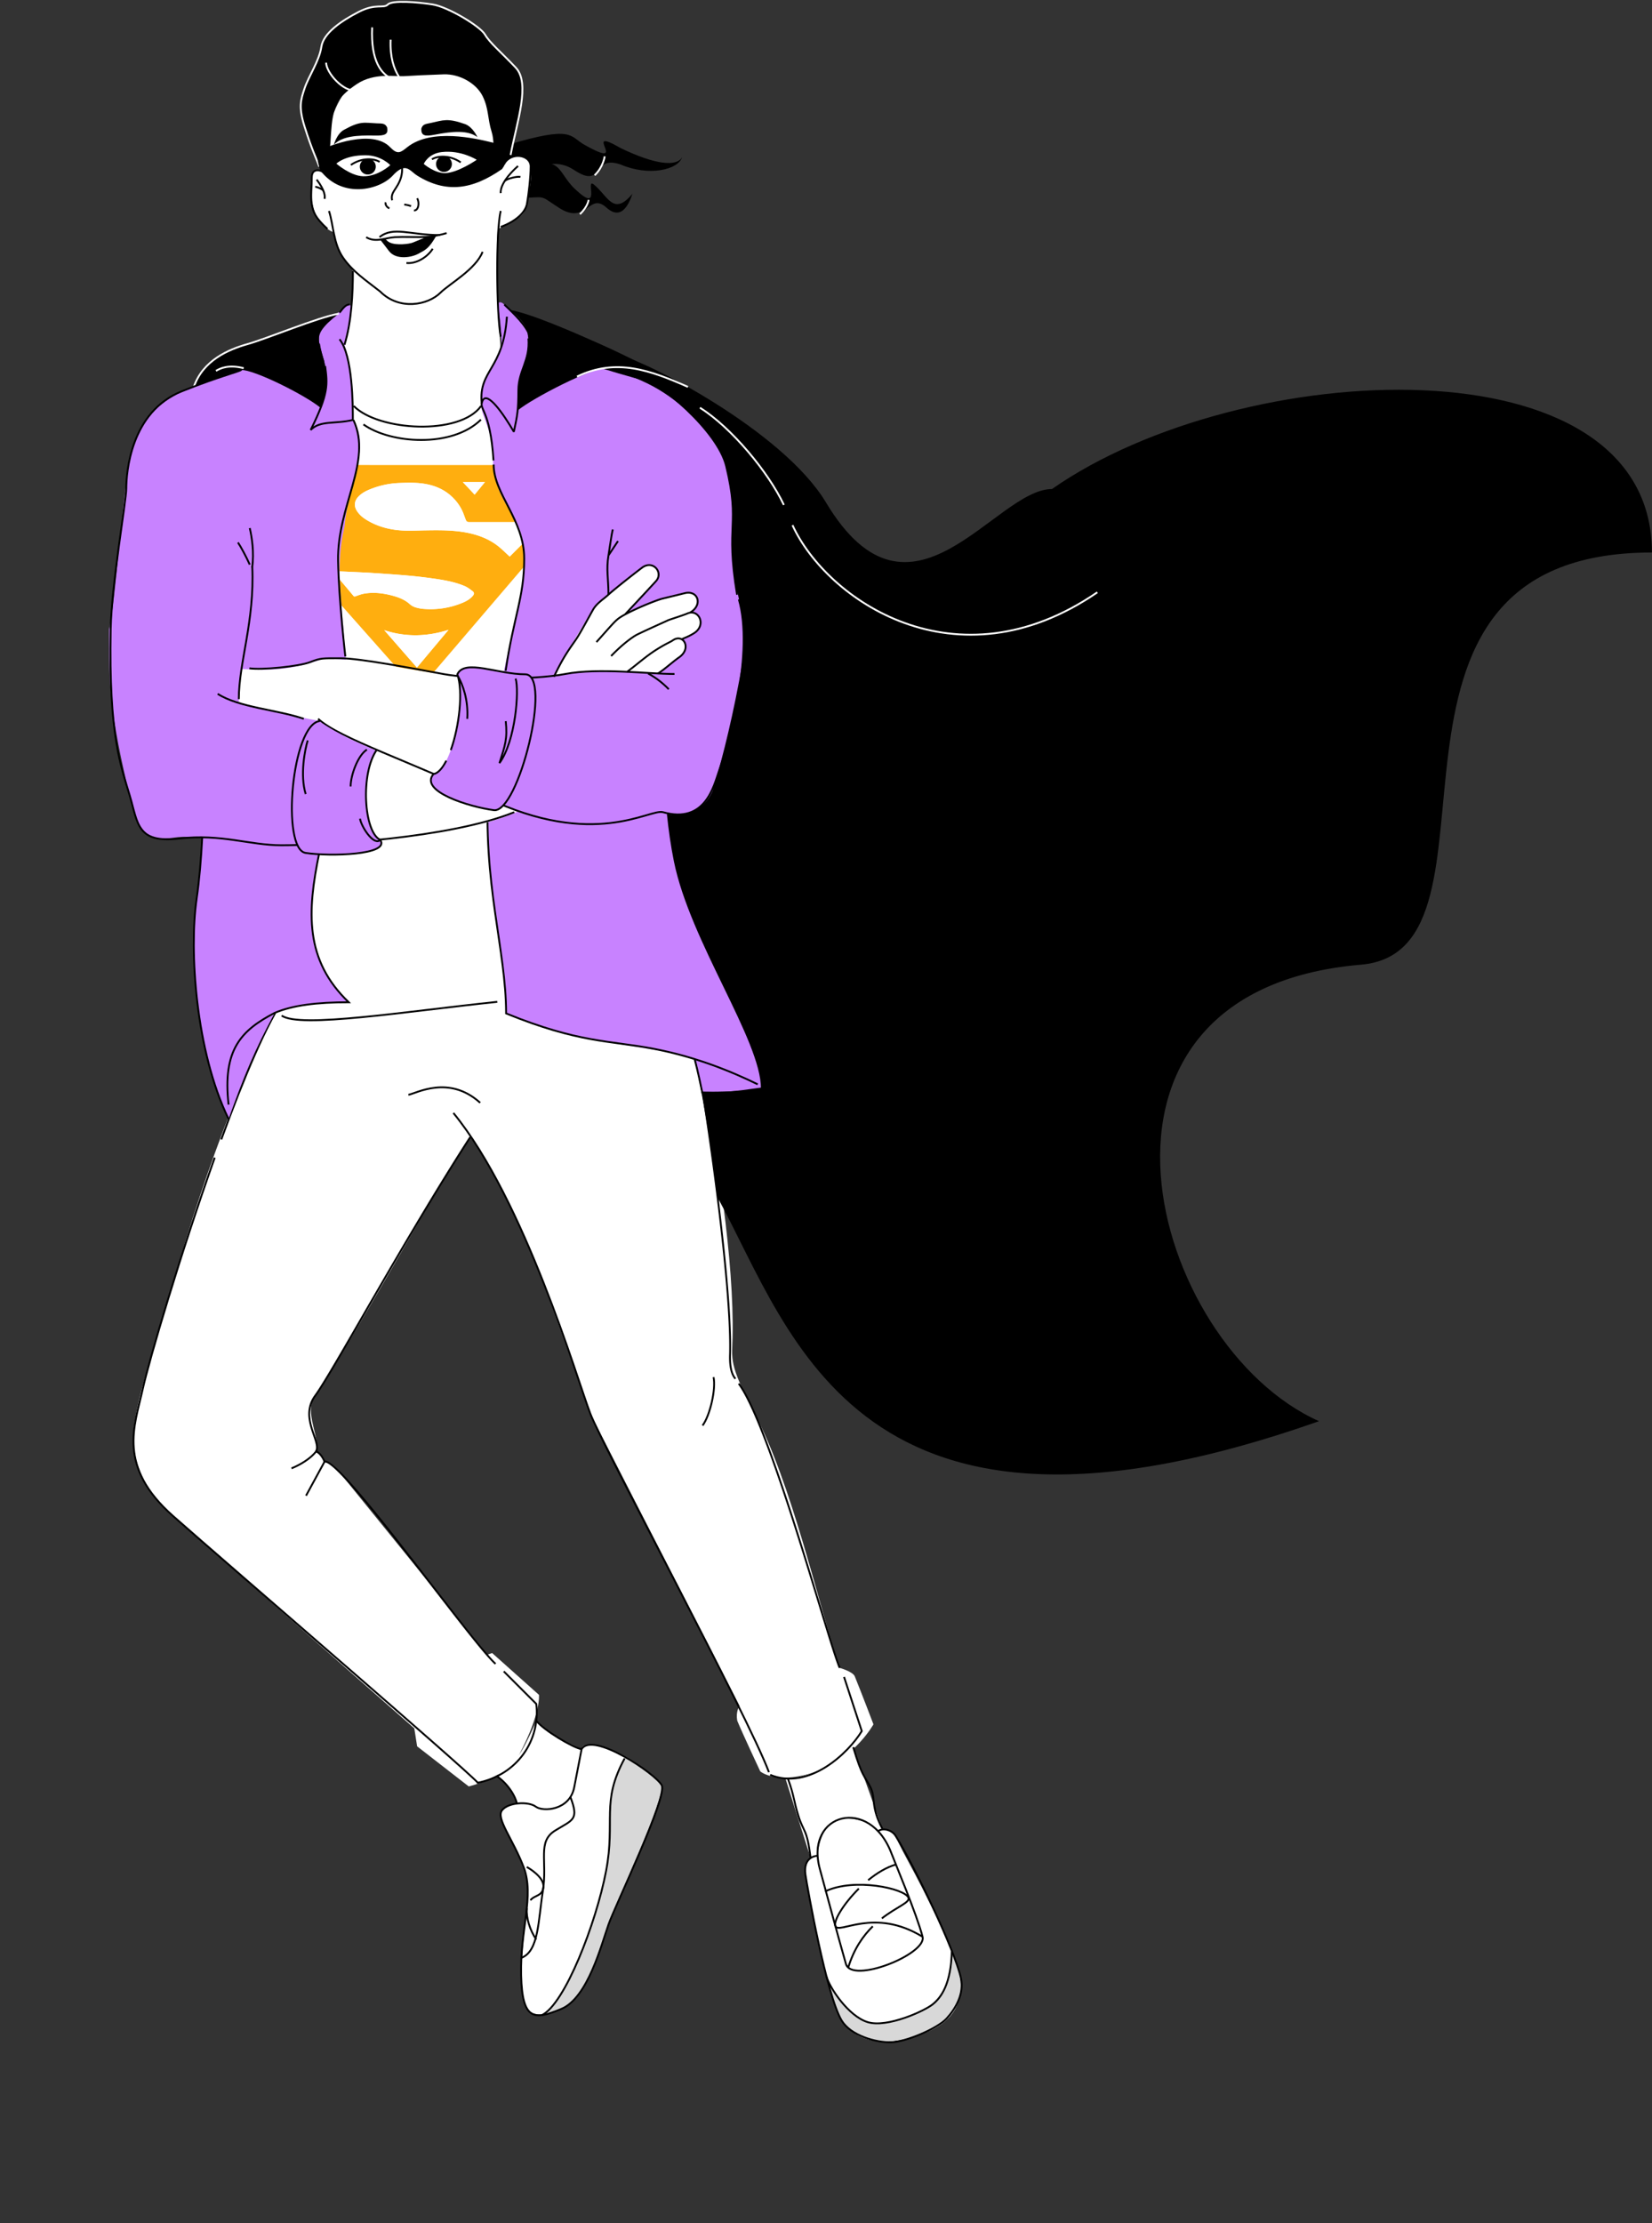 <svg width="898" height="1208" fill="none" xmlns="http://www.w3.org/2000/svg"><rect width="100%" height="100%" fill="#333333" stroke="none"/><path d="M285.848 1041.41c-1.331 13.61-2.81 25.18-2.376 36.48.454 11.68 2.249 22.02 21.629 13.79 15.057-6.38 16.031-23.89 30.459-58.76 3.706-8.96 24.833-54.239 24.137-62.815-19.356-20.95-43.708-25.845-43.556-19.582.261 11.368-20.792 27.16-35.243 29.554-10.412 1.73-9.786 6.469-6.906 12.276 14.199 28.717 13.771 29.597 11.87 49.047l-.014.01z" fill="#fff"/><path d="M319.477 1051.05c-3.925 14.78-13.133 31.48-22.867 43.04 0 0 10.471-1.49 16.142-8.4 10.795-13.16 8.835-18.07 23.263-52.93 3.706-8.97 24.378-54.079 23.683-62.655-2.892-4.812-10.291-9.52-20.38-14.9-6.052 11.097-8.743 24.137-8.743 49.435 0 7.97-2.207 25.68-11.098 46.41z" fill="#D8D8D8"/><path d="M438.324 1021.81c2.448 13.47 5.062 31.02 11.503 54.67 2.596 9.52 5.245 19.02 9.287 23.66 12.147 13.92 31.053 8.63 39.48 5.97 9.541-3.01 33.876-12.02 18.798-46.22-17.298-39.23-26.869-52.55-30.556-62.252-6.028-5.694-5.958-3.262-9.37-3.079-4.233-4.667-16.039-7.889-21.722-5.728-7.951 3.023-9.569 9.532-11.81 19.499-7.386 2.06-6.542 8.34-5.605 13.49l-.005-.01z" fill="#fff"/><path d="M491.582 1096.21c-12.856 3.27-23.175 10.77-41.756-19.73 2.596 9.52 5.245 19.02 9.287 23.66 12.148 13.92 31.054 8.63 39.481 5.97 9.541-3.01 33.875-12.02 18.797-46.22 1.331 22.36-12.104 32.83-25.809 36.32z" fill="#D8D8D8"/><path d="M263.483 525.283c23.871-7.015 97.329-38.746 97.329-38.746s39.221 157.537 37.398 240.21c-.264 11.995-2.157 14.287 11.56 40.404 20.893 39.772 34.423 102.346 46.657 139.181 0 0 7.157 1.997 8.209 4.605 3.445 8.417 10.16 26.08 10.16 26.08s-9.711 17.51-29.281 24.951c-22.933 8.719-32.246.61-32.246.61s-9.706-20.71-12.495-27.483c-.964-5.267 1.231-8.087 1.231-8.087l-81.23-159.032s-20.403-58.602-30.672-84.045c-7.279-18.06-24.453-54.757-34.528-65.997-14.312 20.069-57.291 99.395-84.265 140.494-6.624 8.642 3.484 24.144.337 30.486 2.148 2.115 4.434 1.582 4.741 5.359 3.768-.409 7.773 5.305 7.773 5.305l80.731 99.566 2.634-.863 25.446 22.711s1.165 9.771-10.474 31.97c-6.771 12.912-27.695 17.798-27.695 17.798l-28.06-21.794-1.536-9.784L94.061 823.803s-26.201-19.477-20.803-51.625c3.378-20.111 11.223-41.844 19.94-72.169 20.561-71.505 42.205-125.74 61.969-158.494 17.611-3.641 79.89-7.867 108.308-16.214l.008-.018z" fill="#fff"/><path d="M280.886 980.083s2.844-.914 7.004.268c5.201 1.473 12.438 4.723 18.741-.224 6.116-4.798 9.502-29.585 9.502-29.585s-11.278-5.286-14.065-7.036c-3.349-2.101-10.491-8.394-10.491-8.394s-6.069 13.835-9.041 17.866c-2.591 3.505-12.583 12.083-12.583 12.083s5.67 5.036 7.04 6.912c1.37 1.877 3.893 8.11 3.893 8.11zM440.63 1009.68l3.299-1.36s-.983-14.638 11.81-19.502c10.246-3.896 21.722 5.727 21.722 5.727l2.128-.87-15.78-44.235s-13.104 10.555-18.28 12.523c-16.289 6.193-18.611 4.343-18.611 4.343l13.712 43.374z" fill="#fff"/><path d="M155.167 541.515c-9.824 13.654-22.551 43.908-34.879 77.66m139.545 349.684c-7.201-8.058-135.281-118.11-165.754-145.048-30.46-26.943-20.991-48.744-16.555-68.722 3.6-16.225 20.561-73.705 39.192-126.008" stroke="#000" stroke-miterlimit="10" stroke-linejoin="bevel"/><path d="M255.602 617.924c-36.927 57.374-74.269 126.784-84.265 140.494-8.996 12.323 3.909 25.22.338 30.486-4.565 5.706-13.223 8.998-13.223 8.998M269.36 904.149c-14.19-13.065-84.443-112.34-92.941-109.873a11097.168 11097.168 0 0 1-10.059 18.483M362.264 498.872c11.148 25.384 35.851 186.501 34.596 236.694-.402 9.544 1.956 12.495 2.891 13.666M401.563 751.872c17.353 23.391 48.843 140.594 54.872 154.442" stroke="#000" stroke-miterlimit="10" stroke-linejoin="bevel"/><path d="M246.455 604.789c38.832 47.518 67.2 144.379 74.347 163.176 7.147 18.797 85.76 164.352 97.173 195.042M418.645 964.461c21.142 8.691 42.585-11.914 49.802-23.774l-9.638-29.421M259.224 968.859c22.236-4.265 34.6-23.414 32.288-42.949l-17.667-17.667M316.14 950.523c5.869-9.865 40.267 13.381 43.556 19.582 3.289 6.201-25.029 64.725-28.851 75.485-3.816 10.76-11.268 40.12-25.75 46.08-14.483 5.97-21.193 6.67-21.818-18.23-.624-24.89 7.285-43.24 1.407-58.71-5.879-15.458-15.227-26.592-11.793-31.013 3.434-4.421 14.417-4.932 18.334-1.978 3.918 2.954 18.458 2.083 20.903-10.482 2.446-12.564 4.02-20.752 4.02-20.752l-.008.018z" stroke="#000" stroke-miterlimit="10" stroke-linejoin="bevel"/><path d="M339.523 955.559c-13.053 24.141-4.737 33.163-10.091 61.251-5.363 28.1-22.423 72.35-34.894 78.22M310.062 976.502c4.788 12.593 1.385 12.238-8.365 18.281-9.741 6.027-4.026 16.477-6.604 32.787-2.578 16.31-2.216 32.73-11.662 36.32M316.141 950.523c-4.773-.826-20.746-10.389-24.57-15.425M269.947 965.048c8.674 6.108 11.228 14.634 10.938 15.035M463.808 949.44c4.866 16.349 6.154 15.448 9.355 21.784 2.932 5.803 0 10.274 6.426 22.451M428.311 966.56c3.438 9.419 2.963 11.431 5.589 19.914 2.968 9.588 4.728 6.849 6.729 23.206" stroke="#000" stroke-miterlimit="10" stroke-linejoin="bevel"/><path d="M477.615 994.914c1.938-1.531 6.917-.965 9.234 2.719 10.212 16.257 32.195 62.147 35.522 77.407 1.778 8.21-2.797 16.38-7.832 21.85-5.035 5.47-22.344 12.76-30.166 12.9-8.324.16-21.843-3.63-26.806-11.75-8.269-13.51-18.69-72.37-19.723-79.18-1.523-10.11 6.15-10.37 6.15-10.37" stroke="#000" stroke-miterlimit="10" stroke-linejoin="bevel"/><path d="M484.807 1007.72c-11.676-32.111-47.505-22.535-39.136 7.95 4.572 16.65 8.455 31.48 14.149 51.51 3.165 11.14 44.078-5.35 41.673-14.73-3.141-12.19-15.392-41.2-16.673-44.73h-.013z" stroke="#000" stroke-miterlimit="10" stroke-linejoin="bevel"/><path d="M517.4 1059.87c-.369 18.39-5.921 25.75-10.439 29.33-4.517 3.59-24.494 12.77-35.115 9.69-10.622-3.08-21.133-19.04-22.68-25.15M261.009 599.255c-17.02-15.409-34.762-5.045-39.01-4.331M486.977 1013.19c-5.136 1.48-10.342 4.66-15.056 8.51m29.554 30.75c-26.437-16.25-45.673-.98-47.403-5.85-1.051-2.95 4.559-12.18 12.789-20.33" stroke="#000" stroke-miterlimit="10" stroke-linejoin="bevel"/><path d="M448.517 1027.81c15.927-7.63 43.276-1.59 45.29 3.38 1.066 2.63-6.185 4.87-14.429 11.26m-18.297 26.76c3.077-10.2 8.126-17.31 13.353-22.45M291.506 1053.96c-3.511-5.14-5.513-11.77-5.152-17m-.001-22.43s9.69 5.26 9.032 10.96c-.578 5.06-4.676 4.16-7.058 7.11M387.861 748.363c1.422 6.27-1.888 20.858-5.954 26.267M171.472 788.37c2.086.948 3.974 3.345 4.948 5.906" stroke="#000" stroke-miterlimit="10" stroke-linejoin="bevel"/><path d="M449.023 273.091c46.114 76.88 91.826-7.357 122.818-7.357 102.964-71.897 326.139-82.695 326.123 34.5-172.409 0-70.029 216.497-158.152 223.977-167.971 14.257-114.741 207.046-22.811 248.073-250.924 88.393-286.175-46.861-326.997-121.719-8.431-75.57-35.345-173.931-44.869-217.837 22.858-48.106 48.608-121.601 50.421-132.494.648-3.895-35.886-83.033-56.841-106.397 11.187 1.923 86.676 39.856 110.308 79.254zM317.692 78.677c-8.21-4.62-5.865-10.665-41.544 0-3.59 2.85-5.553 14.101-7.475 15.627 22.093.2 30.407-10.424 43.431-1.904 16.475 10.778 9.097-8.663 25.417-2.945 14.919 6.41 30.948 3.001 33.281-4.009-3.086 5.303-14.776 4.009-33.281-4.899-22.665-13.107 6.137 12.742-19.829-1.87z" fill="#000"/><path d="M312.408 102.581c-10.317-9.807-6.959-21.28-33.07-7.418-3.358 2.667-.036 5.591-1.43 12.4 20.666.186 13.57-2.724 25.753 5.246 15.412 10.082 16.277-8.747 25.992 0 7.787 7.011 11.965-.994 14.146-7.551-10.332 12.498-13.332 1.264-20.918-4.926-5.25-4.283 4.786 16.751-10.473 2.249z" fill="#000"/><path d="M273.108 87.93c5.426-2.713 22.851-12.364 12.209 25.774-.02 4.467-12.546 9.534-14.84 10.891-1.254 25.714.221 46.637 1.953 68.463-2.325 15.697-.253 20.859-5.114 31.441 4.738 11.832 96.8 278.438 111.262 325.858-93.261-28.517-227.075 27.46-234.319-7.428-31.617 7.489 40.057-294.337 42.77-314.006-10.235 0 2.128-19.568 0-39.487-.835-7.819 2.647-15.377 3.794-22.261 1.357-10.174.886-13.173.886-20.368-4.069-4.747-9.797-13.692-10.407-20.533-8.987-3.878-12.2-13.951-12.2-22.421.001-6.652-.878-13.079 6.266-11.1 0-26.97 13.587-61.795 46.194-61.795 26.97 0 51.546 10.852 51.546 56.972z" fill="#fff"/><path d="M228.44 373.835a2 2 0 0 1-3.016.027 297397.368 297397.368 0 0 1-78.497-88.552 1.999 1.999 0 0 1-.055-2.587c1.348-1.655 2.689-3.293 4.042-4.943 6.617-8.083 13.271-16.165 19.868-24.267.527-.639 1.053-.827 1.824-.827 31.484.019 62.969.019 94.435.019 3.214 0 6.447-.019 9.662.037.413 0 .921.207 1.203.508 9.078 9.943 18.12 19.906 27.161 29.868.305.305.264.824-.017 1.152-25.525 29.831-51.033 59.663-76.61 89.565zm52.248-105.51-.282.113c-.038.395-.076.789-.076 1.165 0 4.098 0 8.214-.018 12.312 0 1.617-.17 1.786-1.749 1.786h-23.082c-.432 0-.902.019-1.297-.113-.338-.132-.714-.432-.846-.752-.507-1.184-.921-2.387-1.372-3.59-1.278-3.383-3.271-6.335-5.827-8.872-5.094-5.038-11.466-7.256-18.421-7.857-3.571-.32-7.18-.188-10.771-.057-5.47.207-10.77 1.373-15.845 3.44-2.463.996-4.812 2.256-6.617 4.323-1.898 2.181-2.086 4.85-.564 7.275 1.278 2.049 3.027 3.59 5.038 4.831 6.372 3.985 13.44 5.695 20.864 5.996 3.872.15 7.763-.075 11.636-.132 8.176-.131 16.334-.188 24.36 1.692 6.053 1.41 11.617 3.872 16.335 8.026 1.654 1.466 3.252 2.989 4.868 4.493-.075.15.019.075.094-.019 5.733-5.714 11.466-11.447 17.218-17.143.602-.601.526-.996.019-1.56-4.286-4.85-8.553-9.718-12.82-14.586-.244-.263-.564-.508-.845-.771zm-99.699 41.992c.113.245.132.339.188.395 3.665 4.361 7.331 8.703 10.977 13.083.357.413.639.394 1.109.225 1.523-.545 3.064-1.147 4.643-1.428 4.85-.865 9.662-.376 14.417.808 3.797.94 7.481 2.199 10.433 4.868 1.165 1.053 2.424 1.617 3.853 1.974 1.034.263 2.086.489 3.139.583 7.556.676 14.85-.395 21.842-3.346 2.049-.865 3.985-1.974 5.451-3.722.808-.959.827-1.767-.15-2.519-1.354-1.034-2.745-2.105-4.286-2.763-5.451-2.312-11.278-3.289-17.086-4.117a262.381 262.381 0 0 0-13.778-1.597c-6.391-.564-12.782-.978-19.173-1.41-3.684-.244-7.369-.376-11.053-.564-3.477-.15-6.936-.301-10.526-.47zm27.895 32.124c5.883 6.748 11.785 13.496 17.744 20.319 5.789-6.917 11.485-13.703 17.18-20.488-11.654 3.684-23.214 4.041-34.924.169zm-42.181-47.65a.759.759 0 0 1 .17-.094c-.057-.583-.113-1.184-.188-1.767-.076-.62-.188-1.241-.207-1.861-.32-8.026 2.293-14.925 7.857-20.714 2.951-3.064 6.391-5.507 10.037-7.631.245-.132.452-.301.696-.433-3.59-.15-7.087-.113-10.583-.169-1.128-.019-1.861.395-2.556 1.241-2.199 2.669-4.455 5.319-6.692 7.951-2.951 3.477-5.902 6.955-8.909 10.376-.602.695-.452 1.052.075 1.635 1.917 2.086 3.834 4.248 5.752 6.391 1.522 1.692 3.026 3.383 4.548 5.075zm96.917-32.838h-12.03c2.143 2.293 4.267 4.53 6.41 6.842 1.804-2.199 3.627-4.436 5.62-6.842z" fill="#FFAE0F"/><path d="M280.687 268.325c.282.263.621.489.865.789 4.267 4.85 8.534 9.718 12.819 14.587.508.564.583.958-.018 1.56-5.752 5.695-11.485 11.428-17.218 17.143-.094.094-.188.15-.094.018-1.617-1.503-3.215-3.045-4.869-4.492-4.718-4.154-10.282-6.598-16.334-8.026-8.026-1.88-16.203-1.824-24.361-1.692-3.872.056-7.763.282-11.635.132-7.425-.282-14.493-1.993-20.865-5.997-2.011-1.259-3.759-2.8-5.037-4.83-1.523-2.425-1.335-5.113.564-7.275 1.785-2.067 4.135-3.327 6.616-4.323 5.075-2.049 10.376-3.233 15.846-3.44 3.59-.131 7.199-.244 10.771.057 6.954.601 13.326 2.819 18.42 7.857 2.557 2.537 4.549 5.47 5.827 8.872.452 1.203.865 2.406 1.373 3.59.131.319.507.62.845.752.395.15.865.113 1.297.113h23.083c1.579 0 1.748-.17 1.748-1.786 0-4.098 0-8.214.019-12.312 0-.395.056-.79.075-1.165.075-.057.169-.094.263-.132zM180.989 310.317c3.572.169 7.03.32 10.489.489 3.684.169 7.368.319 11.052.564 6.391.432 12.782.846 19.173 1.41 4.605.413 9.211.939 13.778 1.597 5.827.827 11.636 1.805 17.087 4.117 1.541.658 2.932 1.729 4.285 2.763.978.752.959 1.56.151 2.519-1.466 1.748-3.403 2.857-5.451 3.721-6.993 2.933-14.286 4.023-21.842 3.346-1.053-.094-2.106-.338-3.139-.582-1.429-.358-2.688-.921-3.854-1.974-2.951-2.669-6.654-3.929-10.432-4.868-4.756-1.185-9.568-1.655-14.417-.809-1.579.282-3.102.903-4.643 1.429-.489.169-.771.207-1.109-.226-3.647-4.361-7.312-8.721-10.977-13.082-.019-.076-.038-.169-.151-.414zM208.884 342.441c11.71 3.872 23.27 3.534 34.924-.188-5.695 6.786-11.391 13.571-17.18 20.489a12293.702 12293.702 0 0 1-17.744-20.301zM166.704 294.791c-1.523-1.692-3.027-3.383-4.549-5.075-1.918-2.143-3.835-4.305-5.771-6.429-.526-.564-.677-.94-.075-1.635 3.007-3.421 5.959-6.898 8.91-10.376 2.236-2.631 4.492-5.282 6.691-7.951.696-.827 1.429-1.259 2.557-1.241 3.496.057 6.992.019 10.582.17-.225.15-.451.3-.695.432-3.666 2.143-7.087 4.568-10.038 7.631-5.564 5.79-8.176 12.688-7.857 20.715.019.62.151 1.24.207 1.86.075.583.132 1.185.188 1.767-.038.076-.094.094-.15.132z" fill="#fff"/><path d="M263.62 261.953c-1.993 2.425-3.816 4.643-5.62 6.842-2.162-2.293-4.267-4.549-6.41-6.842h12.03z" fill="#fff"/><path d="M241.265 93.43a4.3 4.3 0 1 0 0-8.599 4.3 4.3 0 0 0 0 8.599z" fill="#000"/><path d="M250.432 88.236c-6.28-4.327-13.088-3.391-15.624-1.655" stroke="#000" stroke-miterlimit="10"/><path d="M199.899 94.84a4.3 4.3 0 1 0 .001-8.599 4.3 4.3 0 0 0-.001 8.6z" fill="#000"/><path d="M190.719 89.646c6.28-4.326 13.088-3.39 15.624-1.655" stroke="#000" stroke-miterlimit="10"/><path d="m285.04 307.694.15.028c3.482 1.492-16.171 60.604-19.663 117.576-3.355 54.735 9.588 90.649 9.588 125.406 37.055 16.873 79.067 17.164 102.762 24.578 1.417 5.024 2.051 10.092 3.872 18.012 12.236 0 20.511-.132 32.393-1.84 0-26.367-38.515-79.933-47.329-123.487-12.653-62.52.258-142.376-8.932-160.273-9.153-17.82-58.849 2.571-72.691.028a.371.371 0 0 0-.15-.028z" fill="#C882FF"/><path d="M265.527 425.298c-3.355 54.735 9.588 90.649 9.588 125.406 39.542 16.11 56.447 14.692 79.827 19.139 22.822 4.342 41.978 12.076 56.921 19.377m-48.896-147.345c.894 8.884 2.137 17.646 3.846 26.092 8.814 43.554 47.329 97.12 47.33 123.487-15.884 2.244-19.693 2.653-32.393 2.244-.7-3.4-2.332-11.29-4.153-18.194" stroke="#000"/><path d="M284.362 295.556c-1.565-15.258-16.364-24.826-16.364-45.065 0-20.239-8.974-26.422-5.61-33.395-4.275-8.014 10.194-22.902 10.194-31.462 0-8.559-2.038-20.674-2.038-20.674s1.168-1.879 3.596.549c2.429 2.428 12.996 11.272 12.996 15.125 0 3.852.149 6.999 1.424 6.999s50.286 12.492 60.798 18.272c8.423 1.425 40.681 27.835 45.388 47.382 7.135 29.632 0 34.721 5.122 64.716 6.56 24.253 4.296 39.366 2.013 51.504-5.322 28.291-10.945 48.493-14.371 59.863 0 0-6.284 18.516-28.548 12.111-5.142-5.67-35.019 19.333-89.167-5.485-11.609-4.883 8.71-26.935 9.553-33.002-5.236-12.49-6.329-23.298-5.472-33.572 1.919-23.006 13.618-43.331 10.486-73.866zM187.354 285.935c1.34-21 14.686-43.55 4.714-57.196 0-11.809-2.557-35.43-4.714-40.829 3.484-10.612 3.81-18.969 3.484-20.909-.244-1.492-1.056-2.428-3.484 0-11.363 8.909-13.955 14.555-13.955 14.555v5.16c-1.275 0-55.404 18.24-63.149 21.834-14.807 4.123-34.947 15.056-39.043 38.514-4.707 19.561-8.566 82.786-11.93 94.886 0 30.408 0 44.018 12.016 93.956 7.538 29.522 20.1 16.646 32.35 19.158 26.696-2.512 39.226 7.057 53.078 3.455 13.665-1.427 31.317-58.51 24.44-62.741 4.959-18.621 8.272-31.382 6.193-45.467-2.043-27.835-4.963-43.637 0-64.376z" fill="#C882FF"/><path d="M118.471 343.506c4.707-19.546 31.287 17.672 71.087 17.672 0 85.197-45.397 139.922 0 183.454-17.324 0-30.435 1.631-40.189 5.754-10.711 19.625-16.852 34.364-25.117 57.698-18.069-37.202-21.375-91.859-17.403-119.421 7.71-53.503 0-121.267 11.622-145.157z" fill="#C882FF"/><path d="M124.252 608.084c-18.069-37.202-21.375-91.859-17.403-119.421 1.544-10.713 2.469-21.997 3.056-33.386m63.624 8.242c-6.6 32.045-7.931 58.138 16.029 81.113-17.324 0-30.435 1.631-40.189 5.754-18.345 9.502-28.494 20.102-25.117 49.871" stroke="#000"/><path d="M259.608 368.998c-6.934 10.716-9.455 45.176-6.934 59.044-27.323-12.454-73.121-30.468-79.425-36.351-16.389-2.942-29.837-6.514-43.402-9.692 0-3.632.001-11.8 1.652-18.408 7.742 0 21.833 2.499 44.315-5.676 25.328.28 48.074 7.091 83.794 11.083z" fill="#fff"/><path d="M185.752 399.18c6.934 10.716 2.522 44.696 0 58.564 21.406-2.193 64.535-3.168 95.519-16.661-25.623-12.336-68.509-30.367-95.519-41.903z" fill="#fff"/><path d="M262.325 136.847c-3.716 9.536-17.878 17.241-22.911 22.219-6.877 6.796-22.321 9.792-32.759-.651-8.017-6.308-14.66-10.576-20.084-18.257-5.424-7.681-5.324-18.203-7.745-25.511M177.993 124.408c-6.701-6.213-7.8-9.116-8.519-13.484-.719-4.368 0-9.102 0-14.555 0-5.453 5.453-4.002 6.918-2.184M272.16 123.322c8.152-3.025 13.497-7.813 14.324-12.751.828-4.937 1.967-14.04 1.967-20.211 0-6.172-10.553-8.193-14.474-1.221M272.159 114.627c-2.632 10.934-2.374 55.237 0 68.313" stroke="#000" stroke-miterlimit="10"/><path d="M277.504 84.744c3.487-18.218 10.934-39.46 2.808-48.033-8.125-8.573-14.026-13.389-16.698-17.947-2.672-4.557-20.089-15.002-28.391-16.332-8.302-1.329-21.962-2.414-24.376 0-2.415 2.415-6.43-.8-15.803 4.016-9.374 4.815-19.289 11.516-20.361 19.017-1.072 7.502-6.959 16.075-9.102 22.504-2.143 6.43-3.405 10.066 0 20.89 4.72 14.99 7.366 18.964 8.546 23.685 3.255-.475 5.032-8.655 5.48-15.084.448-6.43.678-13.402 2.428-17.96 1.411-3.676 2.062-7.135 11.842-13.755 9.523-6.43 21.595-4.07 25.353-4.327 3.757-.258 13.47-.746 22.043-1.018 8.573-.271 17.661 4.897 21.08 11.856 3.418 6.959 2.536 11.829 4.951 19.601 2.414 7.773-.76 23.142 3.947 18.855 4.707-4.286 6.281-5.955 6.281-5.955l-.028-.013z" fill="#000"/><path d="M277.546 84.214c3.486-18.217 10.892-38.93 2.766-47.503-8.125-8.573-14.026-13.389-16.698-17.947-2.672-4.557-20.089-15.002-28.391-16.332-8.302-1.329-21.962-2.414-24.376 0-2.415 2.415-6.43-.8-15.803 4.016-9.374 4.815-19.289 11.516-20.361 19.017-1.072 7.502-6.959 16.075-9.102 22.504-2.143 6.43-3.405 10.066 0 20.89 4.058 12.885 6.582 17.63 7.96 21.708" stroke="#fff"/><path d="M202.293 14.891c-.834 18.338 5.002 25.84 11.67 28.341M177.286 34.063c-.001 5.476 9.707 16.492 16.671 15.003M212.348 21.56c-.834 18.338 8.335 26.674 14.17 26.674" stroke="#fff"/><path d="M259.509 74.474c-5.278-3.866-13.579-3.13-23.162-1.289-5.437 1.044-7.487.63-7.311-3.315.782-2.5 2.435-2.465 5.216-3.07 6.716-1.46 8.868-2.763 18.492.618 4.258 1.495 6.752 7.056 6.752 7.056h.013zM181.478 78.64c4.557-4.695 12.519-5.186 22.275-4.974 5.535.12 7.487-.631 6.653-4.492-1.189-2.334-2.812-2.022-5.656-2.153-6.865-.316-8.86-1.413-17.783 3.531-3.947 2.186-5.475 8.085-5.475 8.085l-.014.003z" fill="#000"/><path fill-rule="evenodd" clip-rule="evenodd" d="M174.352 92.916c11.882 15.235 32.001 10.267 39.127 2.512 5.69-6.193 8.198-4.096 11.039-1.722.717.6 1.455 1.216 2.27 1.722 15.654 9.711 29.886 7.756 46.118-3.568 1.955-2.735 6.311-10.031-2.668-13.879-.41-.019-1.468-.272-3.023-.645-8.641-2.07-32.62-7.814-45.834 2.641l-.322.255c-3.399 2.696-4.971 3.944-9.006-.255-9.637-10.027-33.229-.886-37.687 1.584-3.948 2.186-.001 11.353-.001 11.353l-.013.002zm55.993-3.829s2.3-5.543 9.651-6.434c10.616-1.286 19.14 4.182 19.14 4.182s-10.153 7.028-17.049 7.238c-5.762.176-11.742-4.986-11.742-4.986zm-31.764-4.73c8.607 0 13.582 5.38 13.582 5.38s-6.853 6.294-14.792 6.052c-6.896-.211-14.524-6.859-14.524-6.859s4.508-4.572 15.734-4.572z" fill="#000"/><path d="M281.573 90.224c-8.654 7.786-9.577 12.697-9.401 14.718" stroke="#000" stroke-miterlimit="10"/><path d="M282.889 96.151c-1.953-.42-7.027.896-8.451 2.117M172.134 97.59c4.599 5.969 4.612 9.198 4.26 10.459" stroke="#000" stroke-miterlimit="10"/><path d="M171.361 101.538c1.099-.027 3.73 1.194 4.381 1.994M217.943 86.955c2.563 9.97-3.052 14.922-4.45 18.014-.637 1.411-.637 2.727-.325 3.88M219.746 111.128c2.537.339 3.69.909 3.69.909M226.744 107.764c1.438 2.333.76 6.782-1.709 6.578M211.675 113.19c-1.519-.516-2.496-2.374-1.967-3.229M191.829 147.305c.027 11.978-.764 27.803-4.568 40.027M268.333 252.424c0 16.096 16.612 29.952 16.612 51.106 0 21.155-5.662 31.052-10.078 60.96m-.726-198.981c2.428 2.428 10.082 9.1 12.995 15.125 1.107 4.762.504 6.839.504 6.839 1.275 0 53.308 17.008 61.718 18.432 8.424 1.425 40.681 27.835 45.388 47.382 7.911 32.853-.609 30.477 5.917 69.885m-69.912.097c0-9.052-1.301-13.54 0-21.444m2.339-14.113c-.719 2.876-1.397 8.387-2.339 14.113m0 0 5.174-7.795M352.322 365.994c3.731 2.01 7.565 4.763 11.207 8.546M261.511 220.609c-11.456 16.188-55.786 13.698-69.234 0" stroke="#000" stroke-miterlimit="10"/><path d="M268.266 250.224c-1.881-28.768-8.422-27.476-5.905-32.593 2.545-5.118 10.961 6.744 16.964 17.006 2.001-9.3 2.398-11.713 2.453-22.612.056-10.898 6.402-15.742 5.46-28.103" stroke="#000" stroke-miterlimit="10" stroke-linejoin="bevel"/><path d="M275.545 172.082c-1.931 28.965-15.5 28.81-13.69 47.152M176.752 198.938c1.19 9.543 2.198 14.543-7.892 34.723 5.212-5.376 12.975-3.085 22.947-5.447 0-7.61-.008-35.004-7.245-43.856m-8.733 12.176c-1.224-3.261-1.827-6.076-2.43-9.794m11.163-16.829c2.54-3.396 3.833-4.538 5.539-4.428M192.135 228.253c10.442 22.609-8.914 46.469-8.366 76.528.386 21.183 3.948 51.955 3.948 51.955" stroke="#000" stroke-miterlimit="10" stroke-linejoin="bevel"/><path d="M261.429 228.036c-15.894 15.604-49.414 13.003-63.862 2.601M153.119 551.875c9.744 7.016 66.609-2.155 117.195-7.471M135.758 306.807c-1.941-4.332-4.914-9.854-6.41-12.016M137.079 308.354c1.146-8.075-.198-16.703-1.317-21.393" stroke="#000" stroke-miterlimit="10"/><path d="M134.568 186.985c-10.319 2.889-24.608 9.169-29.561 23.616 4.714-2.724 15.839-6.666 25.926-9.542 7.017-.413 35.418 13.908 43.26 20.513 7.763-16.182.229-28.629-.717-35.729-.607-4.557 1.129-7.939 10.623-15.369-11.145 1.922-39.212 13.621-49.531 16.511z" fill="#000"/><path d="M105.372 210.236c4.953-14.446 18.876-20.362 29.195-23.251 10.32-2.89 38.387-14.589 49.531-16.511m-51.624 29.616c-7.965-2.119-12.724-.036-15.067 1.455" stroke="#fff"/><path d="M326.092 186.894c9.791 4.354 81.114 37.148 55.015 42.893-17.528-15.914-26.95-22.617-51.922-29.752-7.017-.413-39.875 16.374-47.718 22.978 0-22.045 4.433-25.236 6.238-36.119.646-3.892-.547-10.941-10.04-18.371 11.144 1.922 35.31 12.537 48.427 18.371z" fill="#000"/><path d="M239.058 127.749c-16.013 0-25.381-4.916-32.75 1.114M220.92 142.909c5.209.6 11.388-3.088 14.284-7.721" stroke="#000"/><path d="M227.325 137.936c4.262-2.307 5.73-2.861 9.736-9.618-4.233.479-27.481-.427-30.294 2.046 1.961 2.473 2.933 3.805 4.694 6.086 3.822 4.948 12.243 3.446 15.864 1.486z" fill="#000"/><path d="M224.46 131.797c2.59-1.084 4.617-1.826 8.024-3.461-4.233.479-20.336.224-23.087 1.376.66.8 1.463 1.59 2.507 2.085 3.525 1.675 10.628.807 12.556 0z" fill="#fff"/><path d="M242.779 126.671c-11.835 3.45-17.402 1.639-28.198 2.219-5.17.278-10.344 3.179-15.534 0" stroke="#000"/><path d="M323.241 95.26c4.767-4.597 5.447-10.298 5.447-10.298M315.248 116.381c4.459-4.299 4.693-7.765 4.693-7.765M373.95 210.247c-20.139-8.906-38.936-15.925-60.301-5.599m66.82 16.908c17.208 10.82 37.301 35.105 45.627 52.831m170.4 47.472c-76.856 52.757-147.192 3.919-165.715-36.48" stroke="#fff"/><path d="M370.646 347.227c1.536 1.741 3.073 3.79.819 7.682-4.199 4.507-10.038 8.502-13.521 10.756-9.827 0-40.934-2.54-56.44 1.434 2.108-5.512 12.395-22.099 19.375-33.732 1.187-1.151 3.085-5.443 6.475-7.27 2.951-1.591 18.599-16.11 22.106-17.488 6.39-4.886 11.652 3.633 6.39 7.893-4.761 6.514-15.14 14.432-13.643 15.459 3.958-.816 24.649-9.522 30.18-9.522 4.507-2.356 9.936 4.379 3.278 10.243 6.453 1.639 6.248 7.58 2.868 10.243-2.253 3.38-7.887 3.362-7.887 4.302z" fill="#fff"/><path d="M301.122 367.764c5.283-11.283 8.919-15.753 12.075-20.419 2.292-3.388 7.01-12.226 9.103-15.914 2.093-3.687 5.535-5.633 8.224-8.109 3.787-3.488 16.246-13.177 18.503-14.849 5.981-4.431 11.746 2.705 7.557 7.311-5.08 5.584-16.875 18.15-16.875 18.15m0 0a34.631 34.631 0 0 0-2.483 1.456c-2.749 1.769-4.087 3.565-13.008 13.526m15.491-14.982c6.79-3.66 17.47-7.945 20.368-8.632 4.489-1.065 9.437-2.296 12.162-2.967 7.167-1.766 10.02 6.355 2.934 10.503m-42.964 23.643c6.301-6.612 12.07-10.655 14.269-11.722 5.89-2.859 13.922-6.403 16.891-7.796 2.396-.866 7.916-2.577 10.394-3.638 6.063-2.596 10.567 6.41 3.378 10.827-3.374 2.073-5.026 2.399-6.441 3.193m-13.187 18.709c3.634-2.211 7.901-6.244 11.689-8.894 6.989-4.888 2.237-13.19-3.501-9.178-1.473 1.03-3.475 1.621-9.117 5.198-5.443 3.451-10.106 7.726-15.775 11.937" stroke="#000"/><path d="M279.568 441.342c-35.564 14.32-103.356 17.984-126.555 17.984-17.445 0-32.638-6.328-55.617-3.664-22.98 2.665-22.304-7.94-26.89-23.417-4.585-15.477-11.482-32.037-10.336-90.505.474-24.193 8.465-69.601 8.465-76.249 0-8.311 2.231-41.745 30.282-52.905 21.213-8.44 31.832-10.801 32.297-11.696m5.917 106.983c1.327 29.86-7.312 51.948-7.312 72.048m-11.496-2.875c11.496 7.391 32.437 8.623 46.808 13.55m236.504-64.874c8.212 28.331-5.041 76.767-10.795 93.207-2.874 8.212-7.462 28.917-30.471 22.413-7.155-2.023-37.405 20.403-96.134-7.908-39.922-19.244-79.988-32.234-91.303-42.838m-37.364-27.446c6.31 1.069 26.972-1.019 32.941-3.329 5.969-2.311 6.546-2.118 16.751-2.118 10.205 0 38.783 5.447 55.633 8.548 15.015 2.764 48.145 3.477 66.333 0 18.188-3.477 45.115 0 59.426 0" stroke="#000"/><path d="M235.603 420.662c9.817-1.636 18.083-39.483 12.995-54.24 4.005-8.531 21.82 0 36.891 0 15.072 0-3.712 75.576-17.031 73.823-13.319-1.752-40.693-10.209-32.855-19.583zM206.69 456.406c-8.966-4.321-11.318-35.853-2.3-48.594-9.092-3.97-19.508-8.11-30.807-15.831-15.455 1.675-20.763 69.451-7.487 71.5 13.277 2.048 46.179 1.118 40.594-7.075z" fill="#C882FF"/><path d="M204.828 407.435c-9.018 12.74-7.103 44.651 1.863 48.972 5.585 8.193-27.317 9.123-40.594 7.075-13.276-2.049-7.635-70.014 7.82-71.69" stroke="#000"/><path d="M167.268 402.378c-1.517 4.83-4.277 18.767-1.104 29.115m40.156 25.253c-3.588 2.346-9.936-7.589-10.626-11.867m3.726-37.533c-4.968 3.173-8.831 14.075-8.831 20.008M245.048 407.595c4.592-12.815 6.807-31.726 3.55-41.173 4.005-8.531 21.82 0 36.891 0 15.072 0-3.712 75.576-17.031 73.823-13.319-1.752-40.693-10.209-32.855-19.583 2.5-.417 4.899-3.181 7.002-7.313m6.3-45.954c2.641 4.561 5.764 13.009 5.086 23.234m20.927 1.262c1.023 9.572-.411 13.33-3.42 22.788 8.79-12.077 10.797-39.546 8.79-45.928" stroke="#000"/></svg>